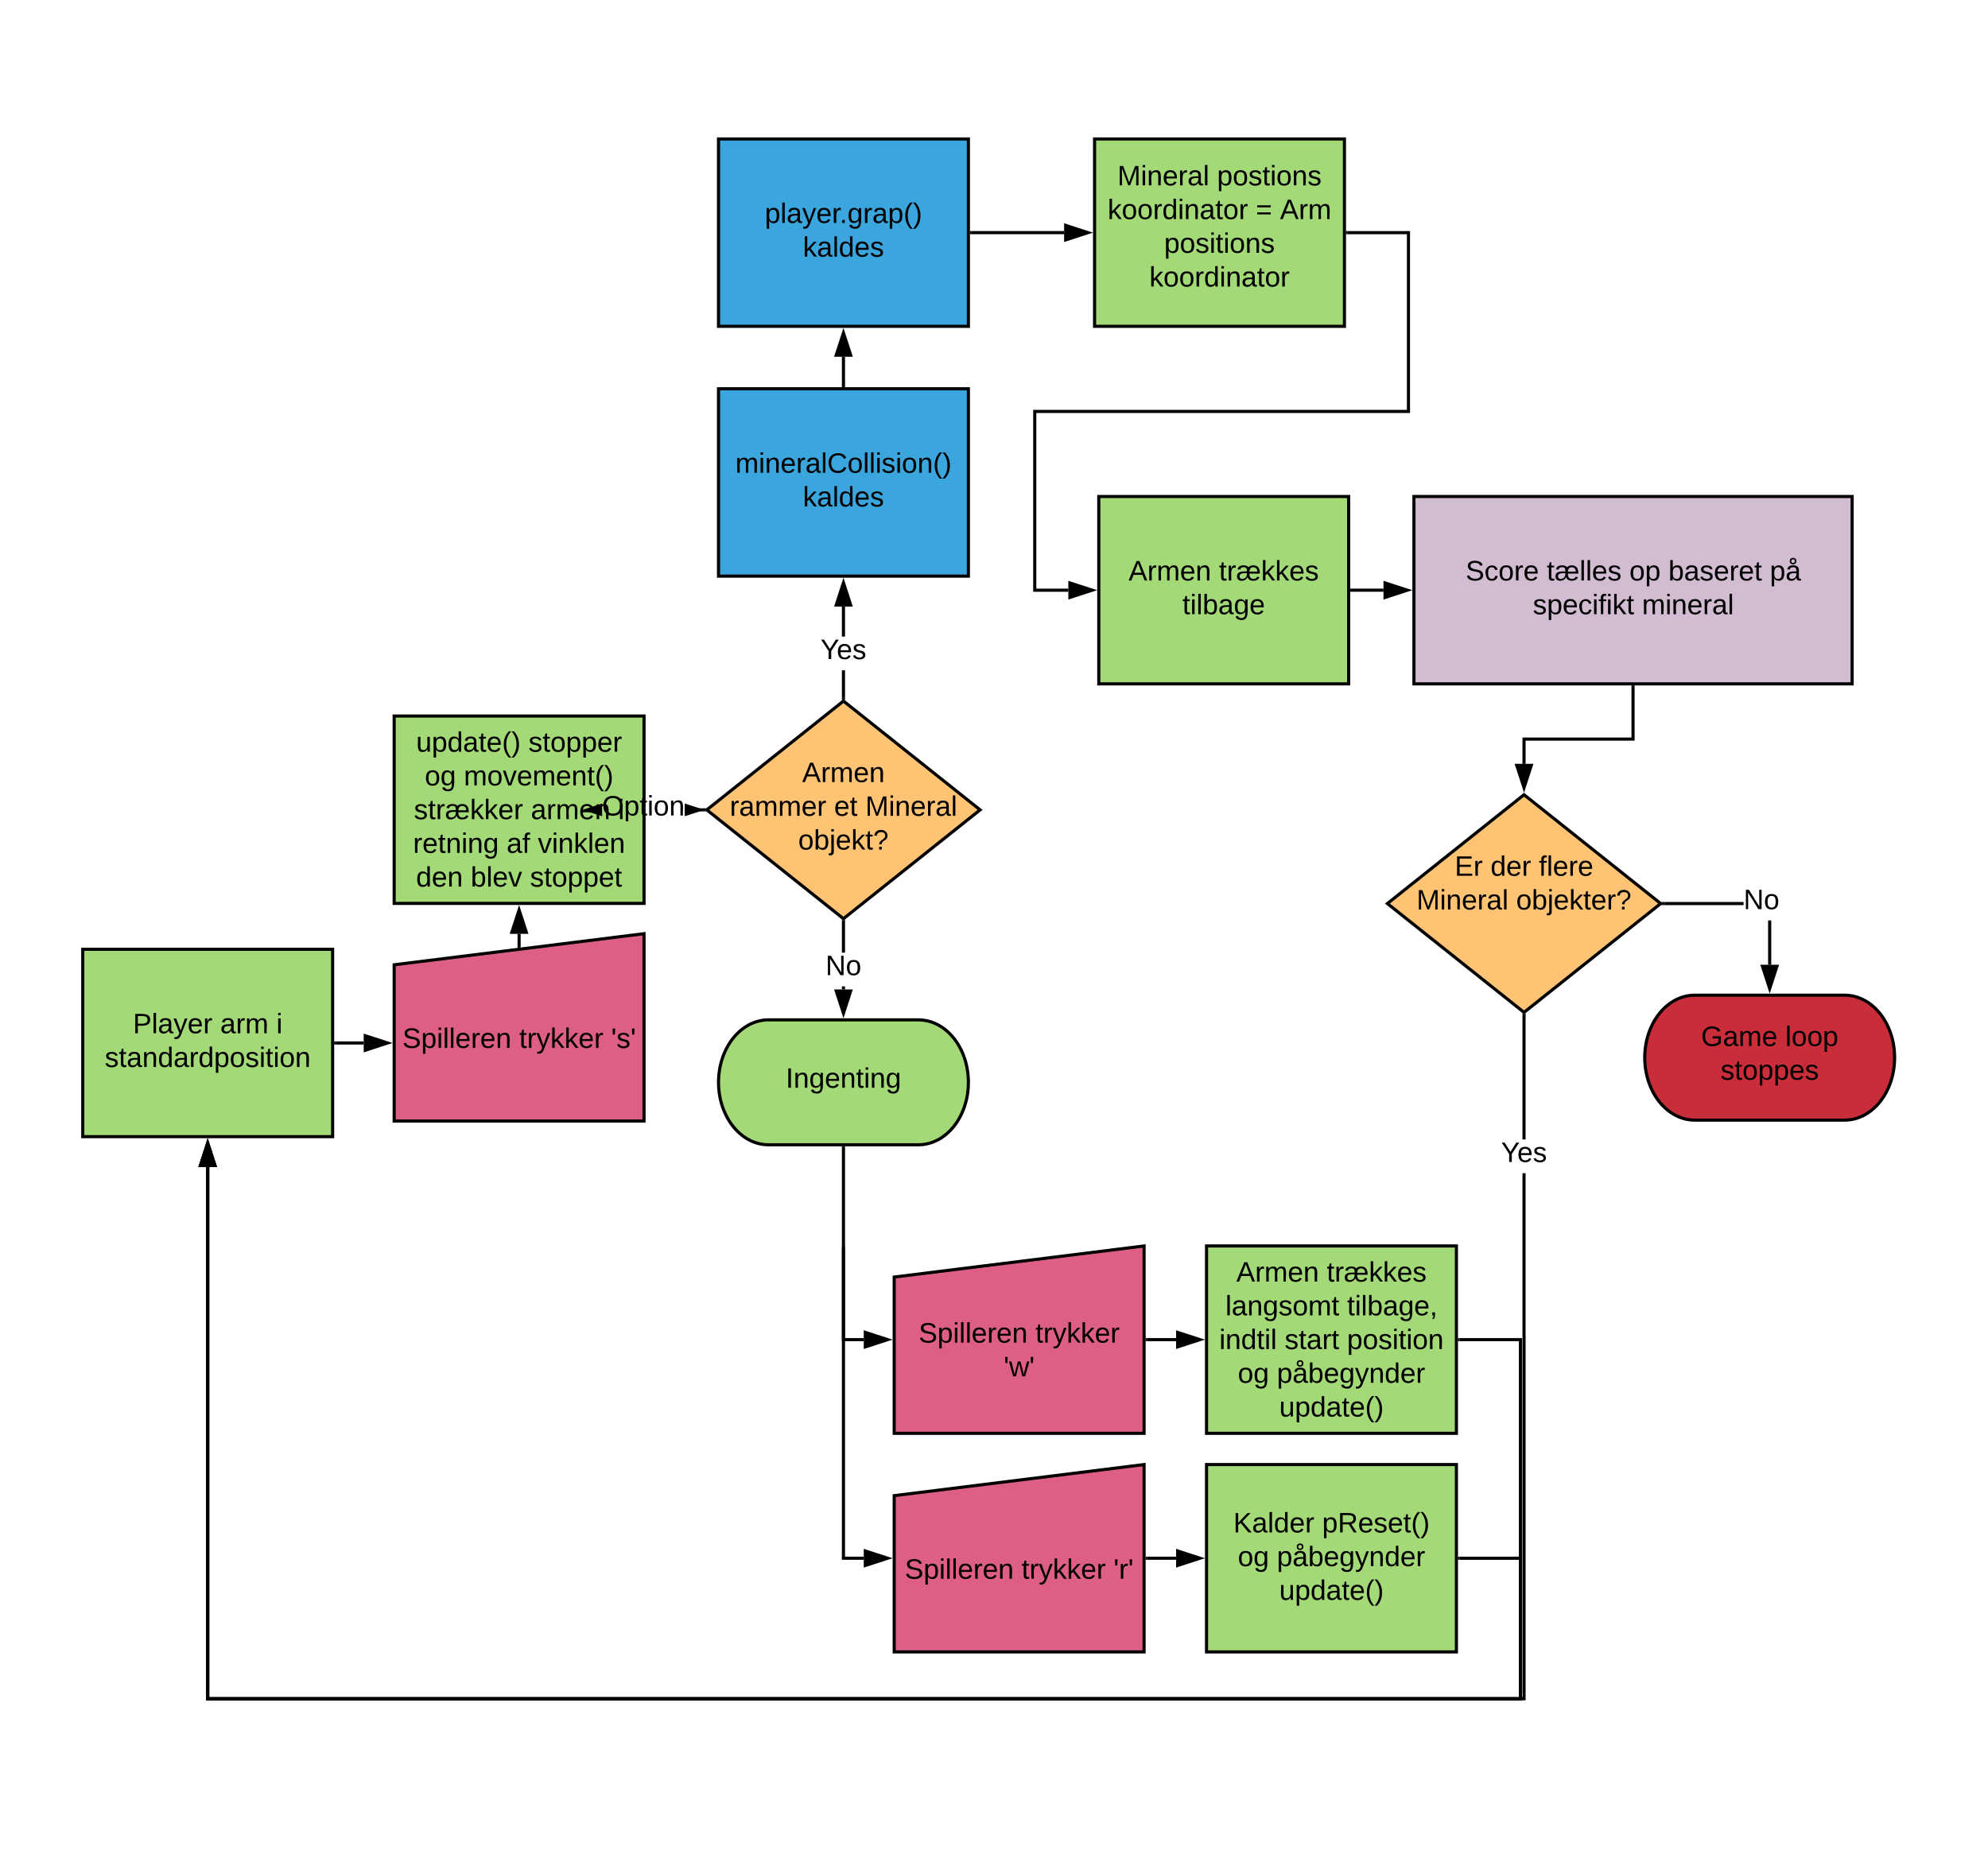<svg xmlns="http://www.w3.org/2000/svg" xmlns:xlink="http://www.w3.org/1999/xlink" xmlns:lucid="lucid" width="1273" height="1190"><g transform="translate(-2007 -2291)" lucid:page-tab-id="0_0"><path d="M2259.4 2908.92l160-19.92v120h-160z" stroke="#000" stroke-width="2" fill="#de5f85"/><use xlink:href="#a" transform="matrix(1,0,0,1,2264.4,2914) translate(0.25 48.15)"/><use xlink:href="#b" transform="matrix(1,0,0,1,2264.4,2914) translate(75.05 48.15)"/><use xlink:href="#c" transform="matrix(1,0,0,1,2264.4,2914) translate(133.95 48.15)"/><path d="M2259.4 2749.6h160v120h-160z" stroke="#000" stroke-width="2" fill="#a3d977"/><use xlink:href="#d" transform="matrix(1,0,0,1,2264.4,2754.6) translate(9.075 17.837)"/><use xlink:href="#e" transform="matrix(1,0,0,1,2264.4,2754.6) translate(80.975 17.837)"/><use xlink:href="#f" transform="matrix(1,0,0,1,2264.4,2754.6) translate(14.6 39.438)"/><use xlink:href="#g" transform="matrix(1,0,0,1,2264.4,2754.6) translate(39.6 39.438)"/><use xlink:href="#h" transform="matrix(1,0,0,1,2264.4,2754.6) translate(7.625 61.038)"/><use xlink:href="#i" transform="matrix(1,0,0,1,2264.4,2754.6) translate(82.525 61.038)"/><use xlink:href="#j" transform="matrix(1,0,0,1,2264.4,2754.6) translate(138.425 61.038)"/><use xlink:href="#k" transform="matrix(1,0,0,1,2264.4,2754.6) translate(7.1 82.638)"/><use xlink:href="#l" transform="matrix(1,0,0,1,2264.4,2754.6) translate(67 82.638)"/><use xlink:href="#m" transform="matrix(1,0,0,1,2264.4,2754.6) translate(87 82.638)"/><use xlink:href="#n" transform="matrix(1,0,0,1,2264.4,2754.6) translate(9.025 104.238)"/><use xlink:href="#o" transform="matrix(1,0,0,1,2264.4,2754.6) translate(44.025 104.238)"/><use xlink:href="#p" transform="matrix(1,0,0,1,2264.4,2754.6) translate(81.975 104.238)"/><path d="M2339.4 2896.95v-7.85" stroke="#000" stroke-width="2" fill="none"/><path d="M2340.4 2897.83l-2 .25v-1.15h2z"/><path d="M2339.4 2873.84l4.64 14.26h-9.28z" stroke="#000" stroke-width="2"/><path d="M2547.1 2740l87.5 69.7-87.5 69.7-87.5-69.7z" stroke="#000" stroke-width="2" fill="#ffc374"/><use xlink:href="#q" transform="matrix(1,0,0,1,2464.6,2745) translate(56.055 46.9)"/><use xlink:href="#r" transform="matrix(1,0,0,1,2464.6,2745) translate(9.705 68.5)"/><use xlink:href="#s" transform="matrix(1,0,0,1,2464.6,2745) translate(76.505 68.5)"/><use xlink:href="#t" transform="matrix(1,0,0,1,2464.6,2745) translate(96.505 68.5)"/><use xlink:href="#u" transform="matrix(1,0,0,1,2464.6,2745) translate(53.53 90.1)"/><path d="M2707.9 2380h160v120h-160z" stroke="#000" stroke-width="2" fill="#a3d977"/><use xlink:href="#v" transform="matrix(1,0,0,1,2712.9,2385) translate(9.625 24.712)"/><use xlink:href="#w" transform="matrix(1,0,0,1,2712.9,2385) translate(73.425 24.712)"/><use xlink:href="#x" transform="matrix(1,0,0,1,2712.9,2385) translate(3.375 46.312)"/><use xlink:href="#y" transform="matrix(1,0,0,1,2712.9,2385) translate(98.225 46.312)"/><use xlink:href="#z" transform="matrix(1,0,0,1,2712.9,2385) translate(113.725 46.312)"/><use xlink:href="#A" transform="matrix(1,0,0,1,2712.9,2385) translate(39.55 67.913)"/><use xlink:href="#B" transform="matrix(1,0,0,1,2712.9,2385) translate(30.075 89.513)"/><path/><path/><path d="M2454.76 2809.7l-9.3 3.02v-6.04z"/><path d="M2458 2809.7l-12.53 4.07v-2.1l6.05-1.97-6.05-1.97v-2.1z"/><path d="M2579.6 3108.92l160-19.92v120h-160z" stroke="#000" stroke-width="2" fill="#de5f85"/><use xlink:href="#a" transform="matrix(1,0,0,1,2584.6,3114) translate(10.65 36.9)"/><use xlink:href="#C" transform="matrix(1,0,0,1,2584.6,3114) translate(85.45 36.9)"/><use xlink:href="#D" transform="matrix(1,0,0,1,2584.6,3114) translate(65.125 58.5)"/><path d="M2779.6 3229h160v120h-160z" stroke="#000" stroke-width="2" fill="#a3d977"/><use xlink:href="#E" transform="matrix(1,0,0,1,2784.6,3234) translate(12.125 38.462)"/><use xlink:href="#F" transform="matrix(1,0,0,1,2784.6,3234) translate(69.025 38.462)"/><use xlink:href="#G" transform="matrix(1,0,0,1,2784.6,3234) translate(15.025 60.062)"/><use xlink:href="#H" transform="matrix(1,0,0,1,2784.6,3234) translate(40.025 60.062)"/><use xlink:href="#I" transform="matrix(1,0,0,1,2784.6,3234) translate(41.55 81.663)"/><path d="M2547.1 3091v58h13M2547.1 3091.03V3090" stroke="#000" stroke-width="2" fill="none"/><path d="M2575.36 3149l-14.26 4.64v-9.28z" stroke="#000" stroke-width="2"/><path d="M2579.6 3248.92l160-19.92v120h-160z" stroke="#000" stroke-width="2" fill="#de5f85"/><use xlink:href="#a" transform="matrix(1,0,0,1,2584.6,3254) translate(1.775 48.15)"/><use xlink:href="#b" transform="matrix(1,0,0,1,2584.6,3254) translate(76.575 48.15)"/><use xlink:href="#J" transform="matrix(1,0,0,1,2584.6,3254) translate(135.475 48.15)"/><path d="M2547.1 3026.2V3289h13" stroke="#000" stroke-width="2" fill="none"/><path d="M2548.1 3026.23h-2v-1.03h2z"/><path d="M2575.36 3289l-14.26 4.64v-9.28z" stroke="#000" stroke-width="2"/><path d="M2779.6 3089h160v120h-160z" stroke="#000" stroke-width="2" fill="#a3d977"/><use xlink:href="#K" transform="matrix(1,0,0,1,2784.6,3094) translate(14.075 17.837)"/><use xlink:href="#L" transform="matrix(1,0,0,1,2784.6,3094) translate(71.975 17.837)"/><use xlink:href="#M" transform="matrix(1,0,0,1,2784.6,3094) translate(7.1 39.438)"/><use xlink:href="#N" transform="matrix(1,0,0,1,2784.6,3094) translate(85 39.438)"/><use xlink:href="#O" transform="matrix(1,0,0,1,2784.6,3094) translate(3.15 61.038)"/><use xlink:href="#P" transform="matrix(1,0,0,1,2784.6,3094) translate(45 61.038)"/><use xlink:href="#Q" transform="matrix(1,0,0,1,2784.6,3094) translate(84.95 61.038)"/><use xlink:href="#G" transform="matrix(1,0,0,1,2784.6,3094) translate(15.025 82.638)"/><use xlink:href="#H" transform="matrix(1,0,0,1,2784.6,3094) translate(40.025 82.638)"/><use xlink:href="#I" transform="matrix(1,0,0,1,2784.6,3094) translate(41.55 104.238)"/><path d="M2741.6 3289h18.5" stroke="#000" stroke-width="2" fill="none"/><path d="M2741.63 3290h-1.03v-2h1.03z"/><path d="M2775.36 3289l-14.26 4.64v-9.28z" stroke="#000" stroke-width="2"/><path d="M2741.6 3149h18.5" stroke="#000" stroke-width="2" fill="none"/><path d="M2741.63 3150h-1.03v-2h1.03z"/><path d="M2775.36 3149l-14.26 4.64v-9.28z" stroke="#000" stroke-width="2"/><path d="M2710.6 2609h160v120h-160z" stroke="#000" stroke-width="2" fill="#a3d977"/><use xlink:href="#R" transform="matrix(1,0,0,1,2715.6,2614) translate(14.075 48.775)"/><use xlink:href="#S" transform="matrix(1,0,0,1,2715.6,2614) translate(71.975 48.775)"/><use xlink:href="#T" transform="matrix(1,0,0,1,2715.6,2614) translate(48.55 70.375)"/><path d="M2869.9 2440h39v114.5h-239.3V2669h21.5" stroke="#000" stroke-width="2" fill="none"/><path d="M2869.93 2441h-1.03v-2h1.03z"/><path d="M2706.36 2669l-14.26 4.64v-9.28z" stroke="#000" stroke-width="2"/><path d="M2912.4 2609H3193v120h-280.6z" stroke="#000" stroke-width="2" fill="#d1bcd2"/><use xlink:href="#U" transform="matrix(1,0,0,1,2917.4,2614) translate(28.1 48.775)"/><use xlink:href="#V" transform="matrix(1,0,0,1,2917.4,2614) translate(80.05 48.775)"/><use xlink:href="#W" transform="matrix(1,0,0,1,2917.4,2614) translate(132.95 48.775)"/><use xlink:href="#X" transform="matrix(1,0,0,1,2917.4,2614) translate(157.95 48.775)"/><use xlink:href="#Y" transform="matrix(1,0,0,1,2917.4,2614) translate(222.9 48.775)"/><use xlink:href="#Z" transform="matrix(1,0,0,1,2917.4,2614) translate(71.15 70.375)"/><use xlink:href="#aa" transform="matrix(1,0,0,1,2917.4,2614) translate(141.05 70.375)"/><path d="M2872.6 2669h20.3" stroke="#000" stroke-width="2" fill="none"/><path d="M2872.63 2670h-1.03v-2h1.03z"/><path d="M2908.16 2669l-14.26 4.64v-9.28z" stroke="#000" stroke-width="2"/><path d="M2060 2899h160v120h-160z" stroke="#000" stroke-width="2" fill="#a3d977"/><use xlink:href="#ab" transform="matrix(1,0,0,1,2065,2904) translate(27.125 48.775)"/><use xlink:href="#ac" transform="matrix(1,0,0,1,2065,2904) translate(83.025 48.775)"/><use xlink:href="#j" transform="matrix(1,0,0,1,2065,2904) translate(118.925 48.775)"/><use xlink:href="#ad" transform="matrix(1,0,0,1,2065,2904) translate(9.075 70.375)"/><path d="M2222 2959h17.9" stroke="#000" stroke-width="2" fill="none"/><path d="M2222.03 2960H2221v-2h1.03z"/><path d="M2255.16 2959l-14.26 4.64v-9.28z" stroke="#000" stroke-width="2"/><path d="M2141 3378h838.6v-88h-38v-2h40v92H2139v-341.5h2z"/><path d="M2941.63 3290h-1.03v-2h1.03zM2144.64 3037.5h-9.28l4.64-14.26z"/><path d="M2146 3038.5h-12l6-18.5zm-9.26-2h6.52l-3.26-10.03zM2141 3378h838.6v-228h-38v-2h40v232H2139v-341.5h2z"/><path d="M2941.63 3150h-1.03v-2h1.03zM2144.64 3037.5h-9.28l4.64-14.26z"/><path d="M2146 3038.5h-12l6-18.5zm-9.26-2h6.52l-3.26-10.03z"/><path d="M2982.9 2800l87.5 69.7-87.5 69.7-87.5-69.7z" stroke="#000" stroke-width="2" fill="#ffc374"/><g><use xlink:href="#ae" transform="matrix(1,0,0,1,2900.4,2805) translate(38.105 46.9)"/><use xlink:href="#af" transform="matrix(1,0,0,1,2900.4,2805) translate(61.055 46.9)"/><use xlink:href="#ag" transform="matrix(1,0,0,1,2900.4,2805) translate(92.005 46.9)"/><use xlink:href="#ah" transform="matrix(1,0,0,1,2900.4,2805) translate(13.655 68.5)"/><use xlink:href="#ai" transform="matrix(1,0,0,1,2900.4,2805) translate(77.455 68.5)"/></g><path d="M3052.7 2731v33.36h-69.8v15.86" stroke="#000" stroke-width="2" fill="none"/><path d="M3053.7 2731.03h-2V2730h2z"/><path d="M2982.9 2795.5l-4.64-14.28h9.28z" stroke="#000" stroke-width="2"/><path d="M2141 3378h840.9v-335.6h2V3380H2139v-341.5h2zm842.9-357.2h-2v-79.12h2z"/><path d="M2983.9 2941.7h-2v-1.82l1 .8 1-.8zM2144.64 3037.5h-9.28l4.64-14.26z"/><path d="M2146 3038.5h-12l6-18.5zm-9.26-2h6.52l-3.26-10.03z"/><g><use xlink:href="#aj" transform="matrix(1,0,0,1,2968.225,3020.806) translate(0 14.4)"/></g><path d="M3188.2 2928.4c17.67 0 32 17.9 32 40s-14.33 40-32 40h-96c-17.67 0-32-17.9-32-40s14.33-40 32-40z" stroke="#000" stroke-width="2" fill="#c92d39"/><g><use xlink:href="#ak" transform="matrix(1,0,0,1,3065.2,2933.4) translate(31.05 27.525)"/><use xlink:href="#al" transform="matrix(1,0,0,1,3065.2,2933.4) translate(85 27.525)"/><use xlink:href="#am" transform="matrix(1,0,0,1,3065.2,2933.4) translate(43.5 49.125)"/></g><path d="M3141.2 2908.9h-2v-28.4h2zm-68.2-38.2v-2h50.48v2z"/><path d="M3073.03 2870.7h-2.28l1.25-1-1.25-1h2.28zM3140.2 2924.16l-4.64-14.26h9.28z"/><path d="M3140.2 2927.4l-6-18.5h12zm-3.26-16.5l3.26 10.03 3.26-10.03z"/><g><use xlink:href="#an" transform="matrix(1,0,0,1,3123.477,2858.9) translate(0 14.4)"/></g><path d="M2467.1 2540h160v120h-160z" stroke="#000" stroke-width="2" fill="#3aa6dd"/><g><use xlink:href="#ao" transform="matrix(1,0,0,1,2472.1,2545) translate(5.775 48.775)"/><use xlink:href="#ap" transform="matrix(1,0,0,1,2472.1,2545) translate(49.025 70.375)"/></g><path d="M2548.1 2737.72h-2v-17.4h2zm0-39h-2v-19.22h2z"/><path d="M2548.1 2739.52l-1-.8-1 .8v-1.82h2zM2551.74 2678.5h-9.28l4.64-14.26z"/><path d="M2553.1 2679.5h-12l6-18.5zm-9.26-2h6.52l-3.26-10.03z"/><g><use xlink:href="#aq" transform="matrix(1,0,0,1,2532.425,2698.717) translate(0 14.4)"/></g><path d="M2467.1 2380h160v120h-160z" stroke="#000" stroke-width="2" fill="#3aa6dd"/><g><use xlink:href="#ar" transform="matrix(1,0,0,1,2472.1,2385) translate(24.625 48.775)"/><use xlink:href="#ap" transform="matrix(1,0,0,1,2472.1,2385) translate(49.025 70.375)"/></g><path d="M2547.1 2538v-18.5" stroke="#000" stroke-width="2" fill="none"/><path d="M2548.1 2539h-2v-1.03h2z"/><path d="M2547.1 2504.24l4.64 14.26h-9.28z" stroke="#000" stroke-width="2"/><path d="M2595.1 2944.2c17.67 0 32 17.9 32 40s-14.33 40-32 40h-96c-17.67 0-32-17.9-32-40s14.33-40 32-40z" stroke="#000" stroke-width="2" fill="#a3d977"/><g><use xlink:href="#as" transform="matrix(1,0,0,1,2472.1,2949.2) translate(38.025 38.462)"/></g><path d="M2548.1 2924.7h-2v-1.96h2zm0-23.56h-2v-19.46h2z"/><path d="M2548.1 2881.7h-2v-1.82l1 .8 1-.8zM2547.1 2939.96l-4.64-14.26h9.28z"/><path d="M2547.1 2943.2l-6-18.5h12zm-3.26-16.5l3.26 10.03 3.26-10.03z"/><g><use xlink:href="#at" transform="matrix(1,0,0,1,2535.625,2901.139) translate(0 14.4)"/></g><path d="M2629.1 2440h59.3" stroke="#000" stroke-width="2" fill="none"/><path d="M2629.13 2441h-1.03v-2h1.03z"/><path d="M2703.66 2440l-14.26 4.64v-9.28z" stroke="#000" stroke-width="2"/><path d="M2457 2810.7h-11.53v-2H2457z"/><path d="M2458 2809.7l1.25 1h-2.28v-2h2.28zM2392.52 2812.72l-9.28-3.02 9.28-3.02z"/><path d="M2392.52 2807.73l-6.05 1.97 6.05 1.97v2.1l-12.52-4.07 12.52-4.07z"/><g><use xlink:href="#au" transform="matrix(1,0,0,1,2392.523,2798.9) translate(0 14.4)"/></g><defs><path d="M185-189c-5-48-123-54-124 2 14 75 158 14 163 119 3 78-121 87-175 55-17-10-28-26-33-46l33-7c5 56 141 63 141-1 0-78-155-14-162-118-5-82 145-84 179-34 5 7 8 16 11 25" id="av"/><path d="M115-194c55 1 70 41 70 98S169 2 115 4C84 4 66-9 55-30l1 105H24l-1-265h31l2 30c10-21 28-34 59-34zm-8 174c40 0 45-34 45-75s-6-73-45-74c-42 0-51 32-51 76 0 43 10 73 51 73" id="aw"/><path d="M24-231v-30h32v30H24zM24 0v-190h32V0H24" id="ax"/><path d="M24 0v-261h32V0H24" id="ay"/><path d="M100-194c63 0 86 42 84 106H49c0 40 14 67 53 68 26 1 43-12 49-29l28 8c-11 28-37 45-77 45C44 4 14-33 15-96c1-61 26-98 85-98zm52 81c6-60-76-77-97-28-3 7-6 17-6 28h103" id="az"/><path d="M114-163C36-179 61-72 57 0H25l-1-190h30c1 12-1 29 2 39 6-27 23-49 58-41v29" id="aA"/><path d="M117-194c89-4 53 116 60 194h-32v-121c0-31-8-49-39-48C34-167 62-67 57 0H25l-1-190h30c1 10-1 24 2 32 11-22 29-35 61-36" id="aB"/><g id="a"><use transform="matrix(0.05,0,0,0.05,0,0)" xlink:href="#av"/><use transform="matrix(0.05,0,0,0.05,12,0)" xlink:href="#aw"/><use transform="matrix(0.05,0,0,0.05,22,0)" xlink:href="#ax"/><use transform="matrix(0.05,0,0,0.05,25.95,0)" xlink:href="#ay"/><use transform="matrix(0.05,0,0,0.05,29.9,0)" xlink:href="#ay"/><use transform="matrix(0.05,0,0,0.05,33.85,0)" xlink:href="#az"/><use transform="matrix(0.05,0,0,0.05,43.85,0)" xlink:href="#aA"/><use transform="matrix(0.05,0,0,0.05,49.8,0)" xlink:href="#az"/><use transform="matrix(0.05,0,0,0.05,59.8,0)" xlink:href="#aB"/></g><path d="M59-47c-2 24 18 29 38 22v24C64 9 27 4 27-40v-127H5v-23h24l9-43h21v43h35v23H59v120" id="aC"/><path d="M179-190L93 31C79 59 56 82 12 73V49c39 6 53-20 64-50L1-190h34L92-34l54-156h33" id="aD"/><path d="M143 0L79-87 56-68V0H24v-261h32v163l83-92h37l-77 82L181 0h-38" id="aE"/><g id="b"><use transform="matrix(0.05,0,0,0.05,0,0)" xlink:href="#aC"/><use transform="matrix(0.05,0,0,0.05,5,0)" xlink:href="#aA"/><use transform="matrix(0.05,0,0,0.05,10.95,0)" xlink:href="#aD"/><use transform="matrix(0.05,0,0,0.05,19.95,0)" xlink:href="#aE"/><use transform="matrix(0.05,0,0,0.05,28.95,0)" xlink:href="#aE"/><use transform="matrix(0.05,0,0,0.05,37.95,0)" xlink:href="#az"/><use transform="matrix(0.05,0,0,0.05,47.95,0)" xlink:href="#aA"/></g><path d="M47-170H22l-4-78h33" id="aF"/><path d="M135-143c-3-34-86-38-87 0 15 53 115 12 119 90S17 21 10-45l28-5c4 36 97 45 98 0-10-56-113-15-118-90-4-57 82-63 122-42 12 7 21 19 24 35" id="aG"/><g id="c"><use transform="matrix(0.05,0,0,0.05,0,0)" xlink:href="#aF"/><use transform="matrix(0.05,0,0,0.05,3.4,0)" xlink:href="#aG"/><use transform="matrix(0.05,0,0,0.05,12.4,0)" xlink:href="#aF"/></g><path d="M84 4C-5 8 30-112 23-190h32v120c0 31 7 50 39 49 72-2 45-101 50-169h31l1 190h-30c-1-10 1-25-2-33-11 22-28 36-60 37" id="aH"/><path d="M85-194c31 0 48 13 60 33l-1-100h32l1 261h-30c-2-10 0-23-3-31C134-8 116 4 85 4 32 4 16-35 15-94c0-66 23-100 70-100zm9 24c-40 0-46 34-46 75 0 40 6 74 45 74 42 0 51-32 51-76 0-42-9-74-50-73" id="aI"/><path d="M141-36C126-15 110 5 73 4 37 3 15-17 15-53c-1-64 63-63 125-63 3-35-9-54-41-54-24 1-41 7-42 31l-33-3c5-37 33-52 76-52 45 0 72 20 72 64v82c-1 20 7 32 28 27v20c-31 9-61-2-59-35zM48-53c0 20 12 33 32 33 41-3 63-29 60-74-43 2-92-5-92 41" id="aJ"/><path d="M87 75C49 33 22-17 22-94c0-76 28-126 65-167h31c-38 41-64 92-64 168S80 34 118 75H87" id="aK"/><path d="M33-261c38 41 65 92 65 168S71 34 33 75H2C39 34 66-17 66-93S39-220 2-261h31" id="aL"/><g id="d"><use transform="matrix(0.05,0,0,0.05,0,0)" xlink:href="#aH"/><use transform="matrix(0.05,0,0,0.05,10,0)" xlink:href="#aw"/><use transform="matrix(0.05,0,0,0.05,20,0)" xlink:href="#aI"/><use transform="matrix(0.05,0,0,0.05,30,0)" xlink:href="#aJ"/><use transform="matrix(0.05,0,0,0.05,40,0)" xlink:href="#aC"/><use transform="matrix(0.05,0,0,0.05,45,0)" xlink:href="#az"/><use transform="matrix(0.05,0,0,0.05,55,0)" xlink:href="#aK"/><use transform="matrix(0.05,0,0,0.05,60.95,0)" xlink:href="#aL"/></g><path d="M100-194c62-1 85 37 85 99 1 63-27 99-86 99S16-35 15-95c0-66 28-99 85-99zM99-20c44 1 53-31 53-75 0-43-8-75-51-75s-53 32-53 75 10 74 51 75" id="aM"/><g id="e"><use transform="matrix(0.05,0,0,0.05,0,0)" xlink:href="#aG"/><use transform="matrix(0.05,0,0,0.05,9,0)" xlink:href="#aC"/><use transform="matrix(0.05,0,0,0.05,14,0)" xlink:href="#aM"/><use transform="matrix(0.05,0,0,0.05,24,0)" xlink:href="#aw"/><use transform="matrix(0.05,0,0,0.05,34,0)" xlink:href="#aw"/><use transform="matrix(0.05,0,0,0.05,44,0)" xlink:href="#az"/><use transform="matrix(0.05,0,0,0.05,54,0)" xlink:href="#aA"/></g><path d="M177-190C167-65 218 103 67 71c-23-6-38-20-44-43l32-5c15 47 100 32 89-28v-30C133-14 115 1 83 1 29 1 15-40 15-95c0-56 16-97 71-98 29-1 48 16 59 35 1-10 0-23 2-32h30zM94-22c36 0 50-32 50-73 0-42-14-75-50-75-39 0-46 34-46 75s6 73 46 73" id="aN"/><g id="f"><use transform="matrix(0.05,0,0,0.05,0,0)" xlink:href="#aM"/><use transform="matrix(0.05,0,0,0.05,10,0)" xlink:href="#aN"/></g><path d="M210-169c-67 3-38 105-44 169h-31v-121c0-29-5-50-35-48C34-165 62-65 56 0H25l-1-190h30c1 10-1 24 2 32 10-44 99-50 107 0 11-21 27-35 58-36 85-2 47 119 55 194h-31v-121c0-29-5-49-35-48" id="aO"/><path d="M108 0H70L1-190h34L89-25l56-165h34" id="aP"/><g id="g"><use transform="matrix(0.05,0,0,0.05,0,0)" xlink:href="#aO"/><use transform="matrix(0.05,0,0,0.05,14.95,0)" xlink:href="#aM"/><use transform="matrix(0.05,0,0,0.05,24.95,0)" xlink:href="#aP"/><use transform="matrix(0.05,0,0,0.05,33.95,0)" xlink:href="#az"/><use transform="matrix(0.05,0,0,0.05,43.95,0)" xlink:href="#aO"/><use transform="matrix(0.05,0,0,0.05,58.9,0)" xlink:href="#az"/><use transform="matrix(0.05,0,0,0.05,68.9,0)" xlink:href="#aB"/><use transform="matrix(0.05,0,0,0.05,78.9,0)" xlink:href="#aC"/><use transform="matrix(0.05,0,0,0.05,83.9,0)" xlink:href="#aK"/><use transform="matrix(0.05,0,0,0.05,89.85,0)" xlink:href="#aL"/></g><path d="M220-194c63 1 86 42 84 106H170c0 40 13 67 51 68 27 1 43-12 50-29l28 8c-11 29-37 44-78 45-38 0-62-16-74-46-14 27-36 45-76 46-37 0-59-20-59-57-1-64 63-63 126-63 3-35-8-55-41-54-25 0-41 8-44 31l-33-3c1-59 111-68 139-27 13-16 34-24 61-25zM78-20c42-2 63-28 60-74-43 2-94-4-94 41 0 20 13 33 34 33zm193-93c7-60-75-77-95-28-3 7-5 17-5 28h100" id="aQ"/><g id="h"><use transform="matrix(0.05,0,0,0.05,0,0)" xlink:href="#aG"/><use transform="matrix(0.05,0,0,0.05,9,0)" xlink:href="#aC"/><use transform="matrix(0.05,0,0,0.05,14,0)" xlink:href="#aA"/><use transform="matrix(0.05,0,0,0.05,19.95,0)" xlink:href="#aQ"/><use transform="matrix(0.05,0,0,0.05,35.95,0)" xlink:href="#aE"/><use transform="matrix(0.05,0,0,0.05,44.95,0)" xlink:href="#aE"/><use transform="matrix(0.05,0,0,0.05,53.95,0)" xlink:href="#az"/><use transform="matrix(0.05,0,0,0.05,63.95,0)" xlink:href="#aA"/></g><g id="i"><use transform="matrix(0.05,0,0,0.05,0,0)" xlink:href="#aJ"/><use transform="matrix(0.05,0,0,0.05,10,0)" xlink:href="#aA"/><use transform="matrix(0.05,0,0,0.05,15.95,0)" xlink:href="#aO"/><use transform="matrix(0.05,0,0,0.05,30.9,0)" xlink:href="#az"/><use transform="matrix(0.05,0,0,0.05,40.9,0)" xlink:href="#aB"/></g><use transform="matrix(0.05,0,0,0.05,0,0)" xlink:href="#ax" id="j"/><g id="k"><use transform="matrix(0.05,0,0,0.05,0,0)" xlink:href="#aA"/><use transform="matrix(0.05,0,0,0.05,5.95,0)" xlink:href="#az"/><use transform="matrix(0.05,0,0,0.05,15.95,0)" xlink:href="#aC"/><use transform="matrix(0.05,0,0,0.05,20.95,0)" xlink:href="#aB"/><use transform="matrix(0.05,0,0,0.05,30.95,0)" xlink:href="#ax"/><use transform="matrix(0.05,0,0,0.05,34.9,0)" xlink:href="#aB"/><use transform="matrix(0.05,0,0,0.05,44.9,0)" xlink:href="#aN"/></g><path d="M101-234c-31-9-42 10-38 44h38v23H63V0H32v-167H5v-23h27c-7-52 17-82 69-68v24" id="aR"/><g id="l"><use transform="matrix(0.05,0,0,0.05,0,0)" xlink:href="#aJ"/><use transform="matrix(0.05,0,0,0.05,10,0)" xlink:href="#aR"/></g><g id="m"><use transform="matrix(0.05,0,0,0.05,0,0)" xlink:href="#aP"/><use transform="matrix(0.05,0,0,0.05,9,0)" xlink:href="#ax"/><use transform="matrix(0.05,0,0,0.05,12.95,0)" xlink:href="#aB"/><use transform="matrix(0.05,0,0,0.05,22.95,0)" xlink:href="#aE"/><use transform="matrix(0.05,0,0,0.05,31.95,0)" xlink:href="#ay"/><use transform="matrix(0.05,0,0,0.05,35.9,0)" xlink:href="#az"/><use transform="matrix(0.05,0,0,0.05,45.9,0)" xlink:href="#aB"/></g><g id="n"><use transform="matrix(0.05,0,0,0.05,0,0)" xlink:href="#aI"/><use transform="matrix(0.05,0,0,0.05,10,0)" xlink:href="#az"/><use transform="matrix(0.05,0,0,0.05,20,0)" xlink:href="#aB"/></g><path d="M115-194c53 0 69 39 70 98 0 66-23 100-70 100C84 3 66-7 56-30L54 0H23l1-261h32v101c10-23 28-34 59-34zm-8 174c40 0 45-34 45-75 0-40-5-75-45-74-42 0-51 32-51 76 0 43 10 73 51 73" id="aS"/><g id="o"><use transform="matrix(0.05,0,0,0.05,0,0)" xlink:href="#aS"/><use transform="matrix(0.05,0,0,0.05,10,0)" xlink:href="#ay"/><use transform="matrix(0.05,0,0,0.05,13.95,0)" xlink:href="#az"/><use transform="matrix(0.05,0,0,0.05,23.95,0)" xlink:href="#aP"/></g><g id="p"><use transform="matrix(0.05,0,0,0.05,0,0)" xlink:href="#aG"/><use transform="matrix(0.05,0,0,0.05,9,0)" xlink:href="#aC"/><use transform="matrix(0.05,0,0,0.05,14,0)" xlink:href="#aM"/><use transform="matrix(0.05,0,0,0.05,24,0)" xlink:href="#aw"/><use transform="matrix(0.05,0,0,0.05,34,0)" xlink:href="#aw"/><use transform="matrix(0.05,0,0,0.05,44,0)" xlink:href="#az"/><use transform="matrix(0.05,0,0,0.05,54,0)" xlink:href="#aC"/></g><path d="M205 0l-28-72H64L36 0H1l101-248h38L239 0h-34zm-38-99l-47-123c-12 45-31 82-46 123h93" id="aT"/><g id="q"><use transform="matrix(0.05,0,0,0.05,0,0)" xlink:href="#aT"/><use transform="matrix(0.05,0,0,0.05,12,0)" xlink:href="#aA"/><use transform="matrix(0.05,0,0,0.05,17.95,0)" xlink:href="#aO"/><use transform="matrix(0.05,0,0,0.05,32.9,0)" xlink:href="#az"/><use transform="matrix(0.05,0,0,0.05,42.9,0)" xlink:href="#aB"/></g><g id="r"><use transform="matrix(0.05,0,0,0.05,0,0)" xlink:href="#aA"/><use transform="matrix(0.05,0,0,0.05,5.95,0)" xlink:href="#aJ"/><use transform="matrix(0.05,0,0,0.05,15.95,0)" xlink:href="#aO"/><use transform="matrix(0.05,0,0,0.05,30.9,0)" xlink:href="#aO"/><use transform="matrix(0.05,0,0,0.05,45.85,0)" xlink:href="#az"/><use transform="matrix(0.05,0,0,0.05,55.85,0)" xlink:href="#aA"/></g><g id="s"><use transform="matrix(0.05,0,0,0.05,0,0)" xlink:href="#az"/><use transform="matrix(0.05,0,0,0.05,10,0)" xlink:href="#aC"/></g><path d="M240 0l2-218c-23 76-54 145-80 218h-23L58-218 59 0H30v-248h44l77 211c21-75 51-140 76-211h43V0h-30" id="aU"/><g id="t"><use transform="matrix(0.05,0,0,0.05,0,0)" xlink:href="#aU"/><use transform="matrix(0.05,0,0,0.05,14.95,0)" xlink:href="#ax"/><use transform="matrix(0.05,0,0,0.05,18.9,0)" xlink:href="#aB"/><use transform="matrix(0.05,0,0,0.05,28.9,0)" xlink:href="#az"/><use transform="matrix(0.05,0,0,0.05,38.9,0)" xlink:href="#aA"/><use transform="matrix(0.05,0,0,0.05,44.85,0)" xlink:href="#aJ"/><use transform="matrix(0.05,0,0,0.05,54.85,0)" xlink:href="#ay"/></g><path d="M24-231v-30h32v30H24zM-9 49c24 4 33-6 33-30v-209h32V24c2 40-23 58-65 49V49" id="aV"/><path d="M103-251c84 0 111 97 45 133-19 10-37 24-39 52H78c0-63 77-55 77-114 0-30-21-42-52-43-32 0-53 17-56 46l-32-2c7-45 34-72 88-72zM77 0v-35h34V0H77" id="aW"/><g id="u"><use transform="matrix(0.05,0,0,0.05,0,0)" xlink:href="#aM"/><use transform="matrix(0.05,0,0,0.05,10,0)" xlink:href="#aS"/><use transform="matrix(0.05,0,0,0.05,20,0)" xlink:href="#aV"/><use transform="matrix(0.05,0,0,0.05,23.95,0)" xlink:href="#az"/><use transform="matrix(0.05,0,0,0.05,33.95,0)" xlink:href="#aE"/><use transform="matrix(0.05,0,0,0.05,42.95,0)" xlink:href="#aC"/><use transform="matrix(0.05,0,0,0.05,47.95,0)" xlink:href="#aW"/></g><g id="v"><use transform="matrix(0.05,0,0,0.05,0,0)" xlink:href="#aU"/><use transform="matrix(0.05,0,0,0.05,14.95,0)" xlink:href="#ax"/><use transform="matrix(0.05,0,0,0.05,18.9,0)" xlink:href="#aB"/><use transform="matrix(0.05,0,0,0.05,28.9,0)" xlink:href="#az"/><use transform="matrix(0.05,0,0,0.05,38.9,0)" xlink:href="#aA"/><use transform="matrix(0.05,0,0,0.05,44.85,0)" xlink:href="#aJ"/><use transform="matrix(0.05,0,0,0.05,54.85,0)" xlink:href="#ay"/></g><g id="w"><use transform="matrix(0.05,0,0,0.05,0,0)" xlink:href="#aw"/><use transform="matrix(0.05,0,0,0.05,10,0)" xlink:href="#aM"/><use transform="matrix(0.05,0,0,0.05,20,0)" xlink:href="#aG"/><use transform="matrix(0.05,0,0,0.05,29,0)" xlink:href="#aC"/><use transform="matrix(0.05,0,0,0.05,34,0)" xlink:href="#ax"/><use transform="matrix(0.05,0,0,0.05,37.95,0)" xlink:href="#aM"/><use transform="matrix(0.05,0,0,0.05,47.95,0)" xlink:href="#aB"/><use transform="matrix(0.05,0,0,0.05,57.95,0)" xlink:href="#aG"/></g><g id="x"><use transform="matrix(0.05,0,0,0.05,0,0)" xlink:href="#aE"/><use transform="matrix(0.05,0,0,0.05,9,0)" xlink:href="#aM"/><use transform="matrix(0.05,0,0,0.05,19,0)" xlink:href="#aM"/><use transform="matrix(0.05,0,0,0.05,29,0)" xlink:href="#aA"/><use transform="matrix(0.05,0,0,0.05,34.95,0)" xlink:href="#aI"/><use transform="matrix(0.05,0,0,0.05,44.95,0)" xlink:href="#ax"/><use transform="matrix(0.05,0,0,0.05,48.9,0)" xlink:href="#aB"/><use transform="matrix(0.05,0,0,0.05,58.9,0)" xlink:href="#aJ"/><use transform="matrix(0.05,0,0,0.05,68.9,0)" xlink:href="#aC"/><use transform="matrix(0.05,0,0,0.05,73.9,0)" xlink:href="#aM"/><use transform="matrix(0.05,0,0,0.05,83.9,0)" xlink:href="#aA"/></g><path d="M18-150v-26h174v26H18zm0 90v-26h174v26H18" id="aX"/><use transform="matrix(0.05,0,0,0.05,0,0)" xlink:href="#aX" id="y"/><g id="z"><use transform="matrix(0.05,0,0,0.05,0,0)" xlink:href="#aT"/><use transform="matrix(0.05,0,0,0.05,12,0)" xlink:href="#aA"/><use transform="matrix(0.05,0,0,0.05,17.95,0)" xlink:href="#aO"/></g><g id="A"><use transform="matrix(0.05,0,0,0.05,0,0)" xlink:href="#aw"/><use transform="matrix(0.05,0,0,0.05,10,0)" xlink:href="#aM"/><use transform="matrix(0.05,0,0,0.05,20,0)" xlink:href="#aG"/><use transform="matrix(0.05,0,0,0.05,29,0)" xlink:href="#ax"/><use transform="matrix(0.05,0,0,0.05,32.95,0)" xlink:href="#aC"/><use transform="matrix(0.05,0,0,0.05,37.95,0)" xlink:href="#ax"/><use transform="matrix(0.05,0,0,0.05,41.9,0)" xlink:href="#aM"/><use transform="matrix(0.05,0,0,0.05,51.9,0)" xlink:href="#aB"/><use transform="matrix(0.05,0,0,0.05,61.9,0)" xlink:href="#aG"/></g><g id="B"><use transform="matrix(0.05,0,0,0.05,0,0)" xlink:href="#aE"/><use transform="matrix(0.05,0,0,0.05,9,0)" xlink:href="#aM"/><use transform="matrix(0.05,0,0,0.05,19,0)" xlink:href="#aM"/><use transform="matrix(0.05,0,0,0.05,29,0)" xlink:href="#aA"/><use transform="matrix(0.05,0,0,0.05,34.95,0)" xlink:href="#aI"/><use transform="matrix(0.05,0,0,0.05,44.95,0)" xlink:href="#ax"/><use transform="matrix(0.05,0,0,0.05,48.9,0)" xlink:href="#aB"/><use transform="matrix(0.05,0,0,0.05,58.9,0)" xlink:href="#aJ"/><use transform="matrix(0.05,0,0,0.05,68.9,0)" xlink:href="#aC"/><use transform="matrix(0.05,0,0,0.05,73.9,0)" xlink:href="#aM"/><use transform="matrix(0.05,0,0,0.05,83.9,0)" xlink:href="#aA"/></g><g id="C"><use transform="matrix(0.05,0,0,0.05,0,0)" xlink:href="#aC"/><use transform="matrix(0.05,0,0,0.05,5,0)" xlink:href="#aA"/><use transform="matrix(0.05,0,0,0.05,10.95,0)" xlink:href="#aD"/><use transform="matrix(0.05,0,0,0.05,19.95,0)" xlink:href="#aE"/><use transform="matrix(0.05,0,0,0.05,28.95,0)" xlink:href="#aE"/><use transform="matrix(0.05,0,0,0.05,37.95,0)" xlink:href="#az"/><use transform="matrix(0.05,0,0,0.05,47.95,0)" xlink:href="#aA"/></g><path d="M206 0h-36l-40-164L89 0H53L-1-190h32L70-26l43-164h34l41 164 42-164h31" id="aY"/><g id="D"><use transform="matrix(0.05,0,0,0.05,0,0)" xlink:href="#aF"/><use transform="matrix(0.05,0,0,0.05,3.4,0)" xlink:href="#aY"/><use transform="matrix(0.05,0,0,0.05,16.35,0)" xlink:href="#aF"/></g><path d="M194 0L95-120 63-95V0H30v-248h33v124l119-124h40L117-140 236 0h-42" id="aZ"/><g id="E"><use transform="matrix(0.05,0,0,0.05,0,0)" xlink:href="#aZ"/><use transform="matrix(0.05,0,0,0.05,12,0)" xlink:href="#aJ"/><use transform="matrix(0.05,0,0,0.05,22,0)" xlink:href="#ay"/><use transform="matrix(0.05,0,0,0.05,25.95,0)" xlink:href="#aI"/><use transform="matrix(0.05,0,0,0.05,35.95,0)" xlink:href="#az"/><use transform="matrix(0.05,0,0,0.05,45.95,0)" xlink:href="#aA"/></g><path d="M233-177c-1 41-23 64-60 70L243 0h-38l-65-103H63V0H30v-248c88 3 205-21 203 71zM63-129c60-2 137 13 137-47 0-61-80-42-137-45v92" id="ba"/><g id="F"><use transform="matrix(0.05,0,0,0.05,0,0)" xlink:href="#aw"/><use transform="matrix(0.05,0,0,0.05,10,0)" xlink:href="#ba"/><use transform="matrix(0.05,0,0,0.05,22.95,0)" xlink:href="#az"/><use transform="matrix(0.05,0,0,0.05,32.95,0)" xlink:href="#aG"/><use transform="matrix(0.05,0,0,0.05,41.95,0)" xlink:href="#az"/><use transform="matrix(0.05,0,0,0.05,51.95,0)" xlink:href="#aC"/><use transform="matrix(0.05,0,0,0.05,56.95,0)" xlink:href="#aK"/><use transform="matrix(0.05,0,0,0.05,62.9,0)" xlink:href="#aL"/></g><g id="G"><use transform="matrix(0.05,0,0,0.05,0,0)" xlink:href="#aM"/><use transform="matrix(0.05,0,0,0.05,10,0)" xlink:href="#aN"/></g><path d="M141-36C126-15 110 5 73 4 37 3 15-17 15-53c-1-64 63-63 125-63 3-35-9-54-41-54-24 1-41 7-42 31l-33-3c5-37 33-52 76-52 45 0 72 20 72 64v82c-1 20 7 32 28 27v20c-31 9-61-2-59-35zM48-53c0 20 12 33 32 33 41-3 63-29 60-74-43 2-92-5-92 41zm50-237c26 0 42 16 42 42 0 27-18 40-42 43-25-2-43-16-43-43 0-26 17-42 43-42zm-24 42c-2 26 37 32 45 10 6-16-3-33-21-33-16 0-23 10-24 23" id="bb"/><g id="H"><use transform="matrix(0.05,0,0,0.05,0,0)" xlink:href="#aw"/><use transform="matrix(0.05,0,0,0.05,10,0)" xlink:href="#bb"/><use transform="matrix(0.05,0,0,0.05,20,0)" xlink:href="#aS"/><use transform="matrix(0.05,0,0,0.05,30,0)" xlink:href="#az"/><use transform="matrix(0.05,0,0,0.05,40,0)" xlink:href="#aN"/><use transform="matrix(0.05,0,0,0.05,50,0)" xlink:href="#aD"/><use transform="matrix(0.05,0,0,0.05,59,0)" xlink:href="#aB"/><use transform="matrix(0.05,0,0,0.05,69,0)" xlink:href="#aI"/><use transform="matrix(0.05,0,0,0.05,79,0)" xlink:href="#az"/><use transform="matrix(0.05,0,0,0.05,89,0)" xlink:href="#aA"/></g><g id="I"><use transform="matrix(0.05,0,0,0.05,0,0)" xlink:href="#aH"/><use transform="matrix(0.05,0,0,0.05,10,0)" xlink:href="#aw"/><use transform="matrix(0.05,0,0,0.05,20,0)" xlink:href="#aI"/><use transform="matrix(0.05,0,0,0.05,30,0)" xlink:href="#aJ"/><use transform="matrix(0.05,0,0,0.05,40,0)" xlink:href="#aC"/><use transform="matrix(0.05,0,0,0.05,45,0)" xlink:href="#az"/><use transform="matrix(0.05,0,0,0.05,55,0)" xlink:href="#aK"/><use transform="matrix(0.05,0,0,0.05,60.95,0)" xlink:href="#aL"/></g><g id="J"><use transform="matrix(0.05,0,0,0.05,0,0)" xlink:href="#aF"/><use transform="matrix(0.05,0,0,0.05,3.4,0)" xlink:href="#aA"/><use transform="matrix(0.05,0,0,0.05,9.35,0)" xlink:href="#aF"/></g><g id="K"><use transform="matrix(0.05,0,0,0.05,0,0)" xlink:href="#aT"/><use transform="matrix(0.05,0,0,0.05,12,0)" xlink:href="#aA"/><use transform="matrix(0.05,0,0,0.05,17.95,0)" xlink:href="#aO"/><use transform="matrix(0.05,0,0,0.05,32.9,0)" xlink:href="#az"/><use transform="matrix(0.05,0,0,0.05,42.9,0)" xlink:href="#aB"/></g><g id="L"><use transform="matrix(0.05,0,0,0.05,0,0)" xlink:href="#aC"/><use transform="matrix(0.05,0,0,0.05,5,0)" xlink:href="#aA"/><use transform="matrix(0.05,0,0,0.05,10.95,0)" xlink:href="#aQ"/><use transform="matrix(0.05,0,0,0.05,26.95,0)" xlink:href="#aE"/><use transform="matrix(0.05,0,0,0.05,35.95,0)" xlink:href="#aE"/><use transform="matrix(0.05,0,0,0.05,44.95,0)" xlink:href="#az"/><use transform="matrix(0.05,0,0,0.05,54.95,0)" xlink:href="#aG"/></g><g id="M"><use transform="matrix(0.05,0,0,0.05,0,0)" xlink:href="#ay"/><use transform="matrix(0.05,0,0,0.05,3.95,0)" xlink:href="#aJ"/><use transform="matrix(0.05,0,0,0.05,13.95,0)" xlink:href="#aB"/><use transform="matrix(0.05,0,0,0.05,23.95,0)" xlink:href="#aN"/><use transform="matrix(0.05,0,0,0.05,33.95,0)" xlink:href="#aG"/><use transform="matrix(0.05,0,0,0.05,42.95,0)" xlink:href="#aM"/><use transform="matrix(0.05,0,0,0.05,52.95,0)" xlink:href="#aO"/><use transform="matrix(0.05,0,0,0.05,67.9,0)" xlink:href="#aC"/></g><path d="M68-38c1 34 0 65-14 84H32c9-13 17-26 17-46H33v-38h35" id="bc"/><g id="N"><use transform="matrix(0.05,0,0,0.05,0,0)" xlink:href="#aC"/><use transform="matrix(0.05,0,0,0.05,5,0)" xlink:href="#ax"/><use transform="matrix(0.05,0,0,0.05,8.95,0)" xlink:href="#ay"/><use transform="matrix(0.05,0,0,0.05,12.9,0)" xlink:href="#aS"/><use transform="matrix(0.05,0,0,0.05,22.9,0)" xlink:href="#aJ"/><use transform="matrix(0.05,0,0,0.05,32.9,0)" xlink:href="#aN"/><use transform="matrix(0.05,0,0,0.05,42.9,0)" xlink:href="#az"/><use transform="matrix(0.05,0,0,0.05,52.9,0)" xlink:href="#bc"/></g><g id="O"><use transform="matrix(0.05,0,0,0.05,0,0)" xlink:href="#ax"/><use transform="matrix(0.05,0,0,0.05,3.95,0)" xlink:href="#aB"/><use transform="matrix(0.05,0,0,0.05,13.95,0)" xlink:href="#aI"/><use transform="matrix(0.05,0,0,0.05,23.95,0)" xlink:href="#aC"/><use transform="matrix(0.05,0,0,0.05,28.95,0)" xlink:href="#ax"/><use transform="matrix(0.05,0,0,0.05,32.9,0)" xlink:href="#ay"/></g><g id="P"><use transform="matrix(0.05,0,0,0.05,0,0)" xlink:href="#aG"/><use transform="matrix(0.05,0,0,0.05,9,0)" xlink:href="#aC"/><use transform="matrix(0.05,0,0,0.05,14,0)" xlink:href="#aJ"/><use transform="matrix(0.05,0,0,0.05,24,0)" xlink:href="#aA"/><use transform="matrix(0.05,0,0,0.05,29.95,0)" xlink:href="#aC"/></g><g id="Q"><use transform="matrix(0.05,0,0,0.05,0,0)" xlink:href="#aw"/><use transform="matrix(0.05,0,0,0.05,10,0)" xlink:href="#aM"/><use transform="matrix(0.05,0,0,0.05,20,0)" xlink:href="#aG"/><use transform="matrix(0.05,0,0,0.05,29,0)" xlink:href="#ax"/><use transform="matrix(0.05,0,0,0.05,32.95,0)" xlink:href="#aC"/><use transform="matrix(0.05,0,0,0.05,37.95,0)" xlink:href="#ax"/><use transform="matrix(0.05,0,0,0.05,41.9,0)" xlink:href="#aM"/><use transform="matrix(0.05,0,0,0.05,51.9,0)" xlink:href="#aB"/></g><g id="R"><use transform="matrix(0.05,0,0,0.05,0,0)" xlink:href="#aT"/><use transform="matrix(0.05,0,0,0.05,12,0)" xlink:href="#aA"/><use transform="matrix(0.05,0,0,0.05,17.95,0)" xlink:href="#aO"/><use transform="matrix(0.05,0,0,0.05,32.9,0)" xlink:href="#az"/><use transform="matrix(0.05,0,0,0.05,42.9,0)" xlink:href="#aB"/></g><g id="S"><use transform="matrix(0.05,0,0,0.05,0,0)" xlink:href="#aC"/><use transform="matrix(0.05,0,0,0.05,5,0)" xlink:href="#aA"/><use transform="matrix(0.05,0,0,0.05,10.95,0)" xlink:href="#aQ"/><use transform="matrix(0.05,0,0,0.05,26.95,0)" xlink:href="#aE"/><use transform="matrix(0.05,0,0,0.05,35.95,0)" xlink:href="#aE"/><use transform="matrix(0.05,0,0,0.05,44.95,0)" xlink:href="#az"/><use transform="matrix(0.05,0,0,0.05,54.95,0)" xlink:href="#aG"/></g><g id="T"><use transform="matrix(0.05,0,0,0.05,0,0)" xlink:href="#aC"/><use transform="matrix(0.05,0,0,0.05,5,0)" xlink:href="#ax"/><use transform="matrix(0.05,0,0,0.05,8.95,0)" xlink:href="#ay"/><use transform="matrix(0.05,0,0,0.05,12.9,0)" xlink:href="#aS"/><use transform="matrix(0.05,0,0,0.05,22.9,0)" xlink:href="#aJ"/><use transform="matrix(0.05,0,0,0.05,32.9,0)" xlink:href="#aN"/><use transform="matrix(0.05,0,0,0.05,42.9,0)" xlink:href="#az"/></g><path d="M96-169c-40 0-48 33-48 73s9 75 48 75c24 0 41-14 43-38l32 2c-6 37-31 61-74 61-59 0-76-41-82-99-10-93 101-131 147-64 4 7 5 14 7 22l-32 3c-4-21-16-35-41-35" id="bd"/><g id="U"><use transform="matrix(0.05,0,0,0.05,0,0)" xlink:href="#av"/><use transform="matrix(0.05,0,0,0.05,12,0)" xlink:href="#bd"/><use transform="matrix(0.05,0,0,0.05,21,0)" xlink:href="#aM"/><use transform="matrix(0.05,0,0,0.05,31,0)" xlink:href="#aA"/><use transform="matrix(0.05,0,0,0.05,36.95,0)" xlink:href="#az"/></g><g id="V"><use transform="matrix(0.05,0,0,0.05,0,0)" xlink:href="#aC"/><use transform="matrix(0.05,0,0,0.05,5,0)" xlink:href="#aQ"/><use transform="matrix(0.05,0,0,0.05,21,0)" xlink:href="#ay"/><use transform="matrix(0.05,0,0,0.05,24.95,0)" xlink:href="#ay"/><use transform="matrix(0.05,0,0,0.05,28.9,0)" xlink:href="#az"/><use transform="matrix(0.05,0,0,0.05,38.9,0)" xlink:href="#aG"/></g><g id="W"><use transform="matrix(0.05,0,0,0.05,0,0)" xlink:href="#aM"/><use transform="matrix(0.05,0,0,0.05,10,0)" xlink:href="#aw"/></g><g id="X"><use transform="matrix(0.05,0,0,0.05,0,0)" xlink:href="#aS"/><use transform="matrix(0.05,0,0,0.05,10,0)" xlink:href="#aJ"/><use transform="matrix(0.05,0,0,0.05,20,0)" xlink:href="#aG"/><use transform="matrix(0.05,0,0,0.05,29,0)" xlink:href="#az"/><use transform="matrix(0.05,0,0,0.05,39,0)" xlink:href="#aA"/><use transform="matrix(0.05,0,0,0.05,44.95,0)" xlink:href="#az"/><use transform="matrix(0.05,0,0,0.05,54.95,0)" xlink:href="#aC"/></g><g id="Y"><use transform="matrix(0.05,0,0,0.05,0,0)" xlink:href="#aw"/><use transform="matrix(0.05,0,0,0.05,10,0)" xlink:href="#bb"/></g><g id="Z"><use transform="matrix(0.05,0,0,0.05,0,0)" xlink:href="#aG"/><use transform="matrix(0.05,0,0,0.05,9,0)" xlink:href="#aw"/><use transform="matrix(0.05,0,0,0.05,19,0)" xlink:href="#az"/><use transform="matrix(0.05,0,0,0.05,29,0)" xlink:href="#bd"/><use transform="matrix(0.05,0,0,0.05,38,0)" xlink:href="#ax"/><use transform="matrix(0.05,0,0,0.05,41.95,0)" xlink:href="#aR"/><use transform="matrix(0.05,0,0,0.05,46.95,0)" xlink:href="#ax"/><use transform="matrix(0.05,0,0,0.05,50.9,0)" xlink:href="#aE"/><use transform="matrix(0.05,0,0,0.05,59.9,0)" xlink:href="#aC"/></g><g id="aa"><use transform="matrix(0.05,0,0,0.05,0,0)" xlink:href="#aO"/><use transform="matrix(0.05,0,0,0.05,14.95,0)" xlink:href="#ax"/><use transform="matrix(0.05,0,0,0.05,18.9,0)" xlink:href="#aB"/><use transform="matrix(0.05,0,0,0.05,28.9,0)" xlink:href="#az"/><use transform="matrix(0.05,0,0,0.05,38.9,0)" xlink:href="#aA"/><use transform="matrix(0.05,0,0,0.05,44.85,0)" xlink:href="#aJ"/><use transform="matrix(0.05,0,0,0.05,54.85,0)" xlink:href="#ay"/></g><path d="M30-248c87 1 191-15 191 75 0 78-77 80-158 76V0H30v-248zm33 125c57 0 124 11 124-50 0-59-68-47-124-48v98" id="be"/><g id="ab"><use transform="matrix(0.05,0,0,0.05,0,0)" xlink:href="#be"/><use transform="matrix(0.05,0,0,0.05,12,0)" xlink:href="#ay"/><use transform="matrix(0.05,0,0,0.05,15.95,0)" xlink:href="#aJ"/><use transform="matrix(0.05,0,0,0.05,25.95,0)" xlink:href="#aD"/><use transform="matrix(0.05,0,0,0.05,34.95,0)" xlink:href="#az"/><use transform="matrix(0.05,0,0,0.05,44.95,0)" xlink:href="#aA"/></g><g id="ac"><use transform="matrix(0.05,0,0,0.05,0,0)" xlink:href="#aJ"/><use transform="matrix(0.05,0,0,0.05,10,0)" xlink:href="#aA"/><use transform="matrix(0.05,0,0,0.05,15.95,0)" xlink:href="#aO"/></g><g id="ad"><use transform="matrix(0.05,0,0,0.05,0,0)" xlink:href="#aG"/><use transform="matrix(0.05,0,0,0.05,9,0)" xlink:href="#aC"/><use transform="matrix(0.05,0,0,0.05,14,0)" xlink:href="#aJ"/><use transform="matrix(0.05,0,0,0.05,24,0)" xlink:href="#aB"/><use transform="matrix(0.05,0,0,0.05,34,0)" xlink:href="#aI"/><use transform="matrix(0.05,0,0,0.05,44,0)" xlink:href="#aJ"/><use transform="matrix(0.05,0,0,0.05,54,0)" xlink:href="#aA"/><use transform="matrix(0.05,0,0,0.05,59.95,0)" xlink:href="#aI"/><use transform="matrix(0.05,0,0,0.05,69.95,0)" xlink:href="#aw"/><use transform="matrix(0.05,0,0,0.05,79.95,0)" xlink:href="#aM"/><use transform="matrix(0.05,0,0,0.05,89.95,0)" xlink:href="#aG"/><use transform="matrix(0.05,0,0,0.05,98.95,0)" xlink:href="#ax"/><use transform="matrix(0.05,0,0,0.05,102.9,0)" xlink:href="#aC"/><use transform="matrix(0.05,0,0,0.05,107.9,0)" xlink:href="#ax"/><use transform="matrix(0.05,0,0,0.05,111.85,0)" xlink:href="#aM"/><use transform="matrix(0.05,0,0,0.05,121.85,0)" xlink:href="#aB"/></g><path d="M30 0v-248h187v28H63v79h144v27H63v87h162V0H30" id="bf"/><g id="ae"><use transform="matrix(0.05,0,0,0.05,0,0)" xlink:href="#bf"/><use transform="matrix(0.05,0,0,0.05,12,0)" xlink:href="#aA"/></g><g id="af"><use transform="matrix(0.05,0,0,0.05,0,0)" xlink:href="#aI"/><use transform="matrix(0.05,0,0,0.05,10,0)" xlink:href="#az"/><use transform="matrix(0.05,0,0,0.05,20,0)" xlink:href="#aA"/></g><g id="ag"><use transform="matrix(0.05,0,0,0.05,0,0)" xlink:href="#aR"/><use transform="matrix(0.05,0,0,0.05,5,0)" xlink:href="#ay"/><use transform="matrix(0.05,0,0,0.05,8.95,0)" xlink:href="#az"/><use transform="matrix(0.05,0,0,0.05,18.95,0)" xlink:href="#aA"/><use transform="matrix(0.05,0,0,0.05,24.9,0)" xlink:href="#az"/></g><g id="ah"><use transform="matrix(0.05,0,0,0.05,0,0)" xlink:href="#aU"/><use transform="matrix(0.05,0,0,0.05,14.95,0)" xlink:href="#ax"/><use transform="matrix(0.05,0,0,0.05,18.9,0)" xlink:href="#aB"/><use transform="matrix(0.05,0,0,0.05,28.9,0)" xlink:href="#az"/><use transform="matrix(0.05,0,0,0.05,38.9,0)" xlink:href="#aA"/><use transform="matrix(0.05,0,0,0.05,44.85,0)" xlink:href="#aJ"/><use transform="matrix(0.05,0,0,0.05,54.85,0)" xlink:href="#ay"/></g><g id="ai"><use transform="matrix(0.05,0,0,0.05,0,0)" xlink:href="#aM"/><use transform="matrix(0.05,0,0,0.05,10,0)" xlink:href="#aS"/><use transform="matrix(0.05,0,0,0.05,20,0)" xlink:href="#aV"/><use transform="matrix(0.05,0,0,0.05,23.95,0)" xlink:href="#az"/><use transform="matrix(0.05,0,0,0.05,33.95,0)" xlink:href="#aE"/><use transform="matrix(0.05,0,0,0.05,42.95,0)" xlink:href="#aC"/><use transform="matrix(0.05,0,0,0.05,47.95,0)" xlink:href="#az"/><use transform="matrix(0.05,0,0,0.05,57.95,0)" xlink:href="#aA"/><use transform="matrix(0.05,0,0,0.05,63.9,0)" xlink:href="#aW"/></g><path d="M137-103V0h-34v-103L8-248h37l75 118 75-118h37" id="bg"/><g id="aj"><use transform="matrix(0.05,0,0,0.05,0,0)" xlink:href="#bg"/><use transform="matrix(0.05,0,0,0.05,10.35,0)" xlink:href="#az"/><use transform="matrix(0.05,0,0,0.05,20.35,0)" xlink:href="#aG"/></g><path d="M143 4C61 4 22-44 18-125c-5-107 100-154 193-111 17 8 29 25 37 43l-32 9c-13-25-37-40-76-40-61 0-88 39-88 99 0 61 29 100 91 101 35 0 62-11 79-27v-45h-74v-28h105v86C228-13 192 4 143 4" id="bh"/><g id="ak"><use transform="matrix(0.05,0,0,0.05,0,0)" xlink:href="#bh"/><use transform="matrix(0.05,0,0,0.05,14,0)" xlink:href="#aJ"/><use transform="matrix(0.05,0,0,0.05,24,0)" xlink:href="#aO"/><use transform="matrix(0.05,0,0,0.05,38.95,0)" xlink:href="#az"/></g><g id="al"><use transform="matrix(0.05,0,0,0.05,0,0)" xlink:href="#ay"/><use transform="matrix(0.05,0,0,0.05,3.95,0)" xlink:href="#aM"/><use transform="matrix(0.05,0,0,0.05,13.95,0)" xlink:href="#aM"/><use transform="matrix(0.05,0,0,0.05,23.95,0)" xlink:href="#aw"/></g><g id="am"><use transform="matrix(0.05,0,0,0.05,0,0)" xlink:href="#aG"/><use transform="matrix(0.05,0,0,0.05,9,0)" xlink:href="#aC"/><use transform="matrix(0.05,0,0,0.05,14,0)" xlink:href="#aM"/><use transform="matrix(0.05,0,0,0.05,24,0)" xlink:href="#aw"/><use transform="matrix(0.05,0,0,0.05,34,0)" xlink:href="#aw"/><use transform="matrix(0.05,0,0,0.05,44,0)" xlink:href="#az"/><use transform="matrix(0.05,0,0,0.05,54,0)" xlink:href="#aG"/></g><path d="M190 0L58-211 59 0H30v-248h39L202-35l-2-213h31V0h-41" id="bi"/><g id="an"><use transform="matrix(0.05,0,0,0.05,0,0)" xlink:href="#bi"/><use transform="matrix(0.05,0,0,0.05,12.95,0)" xlink:href="#aM"/></g><path d="M212-179c-10-28-35-45-73-45-59 0-87 40-87 99 0 60 29 101 89 101 43 0 62-24 78-52l27 14C228-24 195 4 139 4 59 4 22-46 18-125c-6-104 99-153 187-111 19 9 31 26 39 46" id="bj"/><g id="ao"><use transform="matrix(0.05,0,0,0.05,0,0)" xlink:href="#aO"/><use transform="matrix(0.05,0,0,0.05,14.95,0)" xlink:href="#ax"/><use transform="matrix(0.05,0,0,0.05,18.9,0)" xlink:href="#aB"/><use transform="matrix(0.05,0,0,0.05,28.9,0)" xlink:href="#az"/><use transform="matrix(0.05,0,0,0.05,38.9,0)" xlink:href="#aA"/><use transform="matrix(0.05,0,0,0.05,44.85,0)" xlink:href="#aJ"/><use transform="matrix(0.05,0,0,0.05,54.85,0)" xlink:href="#ay"/><use transform="matrix(0.05,0,0,0.05,58.8,0)" xlink:href="#bj"/><use transform="matrix(0.05,0,0,0.05,71.75,0)" xlink:href="#aM"/><use transform="matrix(0.05,0,0,0.05,81.75,0)" xlink:href="#ay"/><use transform="matrix(0.05,0,0,0.05,85.7,0)" xlink:href="#ay"/><use transform="matrix(0.05,0,0,0.05,89.65,0)" xlink:href="#ax"/><use transform="matrix(0.05,0,0,0.05,93.6,0)" xlink:href="#aG"/><use transform="matrix(0.05,0,0,0.05,102.6,0)" xlink:href="#ax"/><use transform="matrix(0.05,0,0,0.05,106.55,0)" xlink:href="#aM"/><use transform="matrix(0.05,0,0,0.05,116.55,0)" xlink:href="#aB"/><use transform="matrix(0.05,0,0,0.05,126.55,0)" xlink:href="#aK"/><use transform="matrix(0.05,0,0,0.05,132.5,0)" xlink:href="#aL"/></g><g id="ap"><use transform="matrix(0.05,0,0,0.05,0,0)" xlink:href="#aE"/><use transform="matrix(0.05,0,0,0.05,9,0)" xlink:href="#aJ"/><use transform="matrix(0.05,0,0,0.05,19,0)" xlink:href="#ay"/><use transform="matrix(0.05,0,0,0.05,22.95,0)" xlink:href="#aI"/><use transform="matrix(0.05,0,0,0.05,32.95,0)" xlink:href="#az"/><use transform="matrix(0.05,0,0,0.05,42.95,0)" xlink:href="#aG"/></g><g id="aq"><use transform="matrix(0.05,0,0,0.05,0,0)" xlink:href="#bg"/><use transform="matrix(0.05,0,0,0.05,10.35,0)" xlink:href="#az"/><use transform="matrix(0.05,0,0,0.05,20.35,0)" xlink:href="#aG"/></g><path d="M33 0v-38h34V0H33" id="bk"/><g id="ar"><use transform="matrix(0.05,0,0,0.05,0,0)" xlink:href="#aw"/><use transform="matrix(0.05,0,0,0.05,10,0)" xlink:href="#ay"/><use transform="matrix(0.05,0,0,0.05,13.95,0)" xlink:href="#aJ"/><use transform="matrix(0.05,0,0,0.05,23.95,0)" xlink:href="#aD"/><use transform="matrix(0.05,0,0,0.05,32.95,0)" xlink:href="#az"/><use transform="matrix(0.05,0,0,0.05,42.95,0)" xlink:href="#aA"/><use transform="matrix(0.05,0,0,0.05,47.9,0)" xlink:href="#bk"/><use transform="matrix(0.05,0,0,0.05,52.9,0)" xlink:href="#aN"/><use transform="matrix(0.05,0,0,0.05,62.9,0)" xlink:href="#aA"/><use transform="matrix(0.05,0,0,0.05,68.85,0)" xlink:href="#aJ"/><use transform="matrix(0.05,0,0,0.05,78.85,0)" xlink:href="#aw"/><use transform="matrix(0.05,0,0,0.05,88.85,0)" xlink:href="#aK"/><use transform="matrix(0.05,0,0,0.05,94.8,0)" xlink:href="#aL"/></g><path d="M33 0v-248h34V0H33" id="bl"/><g id="as"><use transform="matrix(0.05,0,0,0.05,0,0)" xlink:href="#bl"/><use transform="matrix(0.05,0,0,0.05,5,0)" xlink:href="#aB"/><use transform="matrix(0.05,0,0,0.05,15,0)" xlink:href="#aN"/><use transform="matrix(0.05,0,0,0.05,25,0)" xlink:href="#az"/><use transform="matrix(0.05,0,0,0.05,35,0)" xlink:href="#aB"/><use transform="matrix(0.05,0,0,0.05,45,0)" xlink:href="#aC"/><use transform="matrix(0.05,0,0,0.05,50,0)" xlink:href="#ax"/><use transform="matrix(0.05,0,0,0.05,53.95,0)" xlink:href="#aB"/><use transform="matrix(0.05,0,0,0.05,63.95,0)" xlink:href="#aN"/></g><g id="at"><use transform="matrix(0.05,0,0,0.05,0,0)" xlink:href="#bi"/><use transform="matrix(0.05,0,0,0.05,12.95,0)" xlink:href="#aM"/></g><path d="M140-251c81 0 123 46 123 126C263-46 219 4 140 4 59 4 17-45 17-125s42-126 123-126zm0 227c63 0 89-41 89-101s-29-99-89-99c-61 0-89 39-89 99S79-25 140-24" id="bm"/><g id="au"><use transform="matrix(0.05,0,0,0.05,0,0)" xlink:href="#bm"/><use transform="matrix(0.05,0,0,0.05,14,0)" xlink:href="#aw"/><use transform="matrix(0.05,0,0,0.05,24,0)" xlink:href="#aC"/><use transform="matrix(0.05,0,0,0.05,29,0)" xlink:href="#ax"/><use transform="matrix(0.05,0,0,0.05,32.95,0)" xlink:href="#aM"/><use transform="matrix(0.05,0,0,0.05,42.95,0)" xlink:href="#aB"/></g></defs></g></svg>